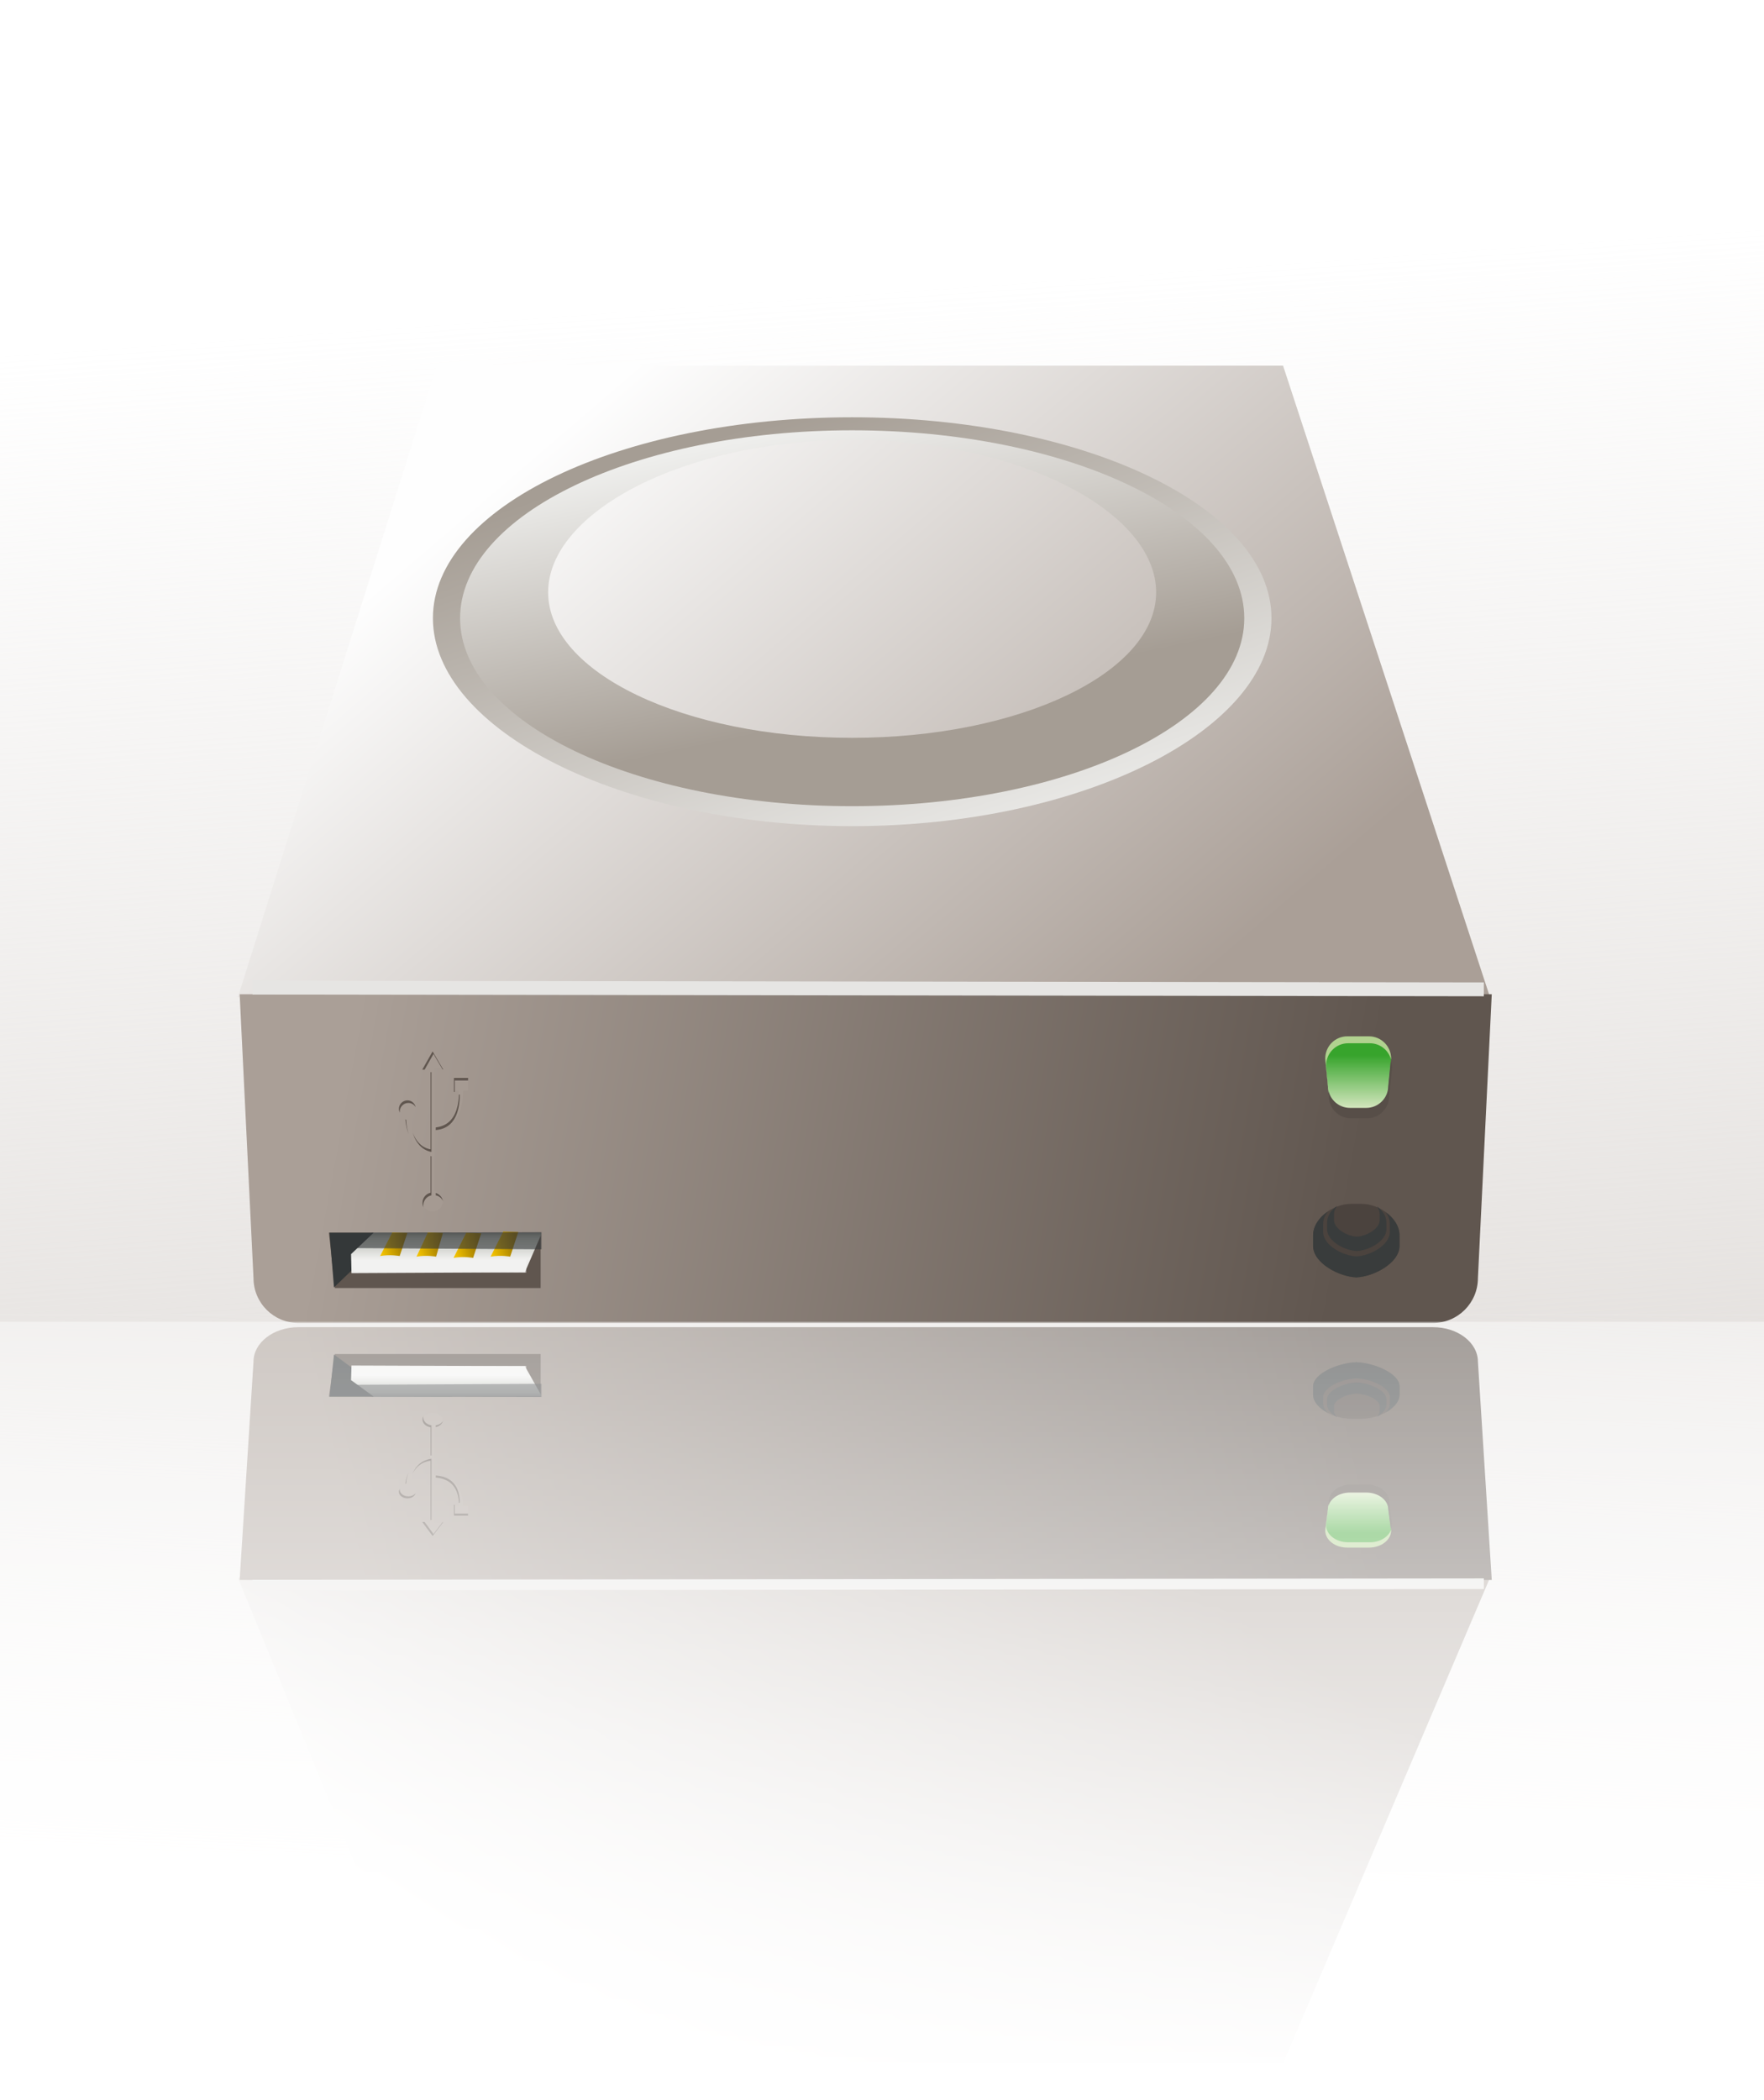 <?xml version="1.0" encoding="UTF-8"?>
<svg viewBox="0 0 510 607" xmlns="http://www.w3.org/2000/svg" xmlns:xlink="http://www.w3.org/1999/xlink">
 <defs>
  <filter id="n" x="-.027" y="-18.899" width="1.053" height="38.798">
   <feGaussianBlur stdDeviation="3.937"/>
  </filter>
  <linearGradient id="q" x2="0" y1="822.36" y2="431.93" gradientUnits="userSpaceOnUse">
   <stop stop-color="#fff" offset="0"/>
   <stop stop-color="#fff" stop-opacity="0" offset="1"/>
  </linearGradient>
  <linearGradient id="l" x1="400.64" x2="243.66" y1="250.13" y2="67.111" gradientUnits="userSpaceOnUse">
   <stop stop-color="#aa9f97" offset="0"/>
   <stop stop-color="#fefefe" offset="1"/>
  </linearGradient>
  <linearGradient id="m">
   <stop stop-color="#a59d94" offset="0"/>
   <stop stop-color="#eeeeec" offset="1"/>
  </linearGradient>
  <linearGradient id="i" x1="160.29" x2="448.29" y1="267.78" y2="320.78" gradientUnits="userSpaceOnUse">
   <stop stop-color="#aa9f97" offset="0"/>
   <stop stop-color="#60564f" offset="1"/>
  </linearGradient>
  <linearGradient id="h" x2="0" y1="366.68" y2="382.38" gradientUnits="userSpaceOnUse">
   <stop stop-color="#37a42c" offset="0"/>
   <stop stop-color="#d8e8c2" offset="1"/>
  </linearGradient>
  <linearGradient id="g" x2="0" y1="315.57" y2="325.11" gradientUnits="userSpaceOnUse">
   <stop stop-color="#555753" offset="0"/>
   <stop stop-color="#babdb6" offset=".402"/>
   <stop stop-color="#eeeeec" offset="1"/>
  </linearGradient>
  <linearGradient id="a">
   <stop stop-color="#f3c300" offset="0"/>
   <stop stop-color="#936f00" offset="1"/>
  </linearGradient>
  <linearGradient id="b">
   <stop stop-color="#e0dcd9" offset="0"/>
   <stop stop-color="#e0dcd9" stop-opacity="0" offset="1"/>
  </linearGradient>
  <linearGradient id="k" x1="283.53" x2="329.95" y1="82.036" y2="218.46" gradientUnits="userSpaceOnUse" xlink:href="#m"/>
  <linearGradient id="j" x1="306.38" x2="289.14" y1="167.94" y2="85.8" gradientUnits="userSpaceOnUse" xlink:href="#m"/>
  <linearGradient id="f" x1="202" x2="209.75" y1="323.36" y2="320.99" gradientUnits="userSpaceOnUse" xlink:href="#a"/>
  <linearGradient id="e" x1="191.29" x2="199.04" y1="323.72" y2="321.34" gradientUnits="userSpaceOnUse" xlink:href="#a"/>
  <linearGradient id="d" x1="180.59" x2="188.34" y1="323.36" y2="320.99" gradientUnits="userSpaceOnUse" xlink:href="#a"/>
  <linearGradient id="c" x1="170.06" x2="177.81" y1="323.19" y2="320.81" gradientUnits="userSpaceOnUse" xlink:href="#a"/>
  <linearGradient id="p" x1="546" x2="518" y1="676.36" y2="288.36" gradientUnits="userSpaceOnUse" xlink:href="#b"/>
  <linearGradient id="o" x1="1094" x2="1066" y1="348" y2="-40" gradientTransform="matrix(1 0 0 .597 -548 -756.46)" gradientUnits="userSpaceOnUse" xlink:href="#b"/>
 </defs>
 <g transform="translate(-96 -216.36)">
  <path transform="scale(1,-1)" d="m96-823.36h510v227h-510z" fill="url(#o)"/>
  <path d="m96 216.36h510v380h-510z" fill="url(#p)"/>
  <g transform="translate(36 254.92)">
   <path d="m186.28 67.111h244.67l60 183.02-362.17-0.5 57.5-182.52z" fill="url(#l)"/>
   <path d="m306.38 82.036c-66.947 0-121.22 25.984-121.22 58.062s54.272 60.094 121.22 60.094 121.22-28.015 121.22-60.094-54.272-58.062-121.22-58.062zm0 5.125c51.912 0 93.969 20.111 93.969 44.938s-42.057 44.969-93.969 44.969-94-20.143-94-44.969 42.088-44.938 94-44.938z" fill="url(#k)"/>
   <path d="m306.38 85.8c-62.608 0-113.36 24.3-113.36 54.299s50.754 54.328 113.36 54.328 113.36-24.329 113.36-54.328-50.754-54.299-113.36-54.299zm0 2.793c48.547 0 87.878 20.808 87.878 44.025s-39.331 42.054-87.878 42.054-87.907-18.837-87.907-42.054 39.36-44.025 87.907-44.025z" fill="url(#j)"/>
   <path d="m491.29 248.78-4 82c0 7.202-5.798 13-13 13h-328c-7.202 0-13-5.798-13-13l-4-82h362z" fill="url(#i)"/>
   <g transform="translate(47.5,-100.25)">
    <path d="m402.04 361.43h6.251c3.54 0 6.39 2.865 6.39 6.424l-0.786 8.1c0 3.559-2.85 6.424-6.39 6.424h-4.679c-3.54 0-6.39-2.865-6.39-6.424l-0.786-8.1c0-3.559 2.85-6.424 6.39-6.424z" fill="url(#h)"/>
    <path d="m402.03 361.19c-3.54 0-6.375 2.847-6.375 6.406l0.781 8.125c0 0.578 0.077 1.124 0.219 1.656l-0.75-7.781c0-3.559 2.835-6.406 6.375-6.406h6.25c2.92 0 5.356 1.945 6.125 4.625l0.031-0.219c0-3.559-2.866-6.406-6.406-6.406h-6.25z" fill="#b1d28f"/>
   </g>
   <path d="m462.09 268.06-0.719 7.156c0 3.559-2.835 6.406-6.375 6.406h-4.688c-3.319 0-6.018-2.503-6.344-5.75l0.219 2.344c0 3.559 2.835 6.406 6.375 6.406h4.688c3.54 0 6.375-2.847 6.375-6.406l0.812-8.125c0-0.713-0.132-1.391-0.344-2.031zm-18.125 7.812c-0.022-0.216-0.031-0.434-0.031-0.656l-0.531-5.406c-4e-3 0.094 0 0.186 0 0.281l0.562 5.781z" fill="#574e48"/>
   <path d="m133 246.86 356 0.5" fill="#e6e5e3" filter="url(#n)" stroke="#e6e5e3" stroke-width="4"/>
   <path d="m155.09 317.69 1.719 16h59.5v-16h-61.219z" fill="#60564f"/>
   <path d="m155.28 317.69 1.281 15.812 14.156-13.594 20.219-2.219h-35.656z" fill="#343839"/>
   <path d="m168.03 317.69-6.531 6.188 0.125 5.5 50.125-0.25 4.625-10.688 0.062-0.75h-48.406z" fill="url(#g)"/>
   <path d="m205.5 317.36-3.662 7.25c2.917-0.53 5.662 0 5.662 0l2.338-7.104-4.338-0.146z" fill="url(#f)"/>
   <path d="m194.79 317.72-3.662 7.25c2.917-0.53 5.662 0 5.662 0l2.338-7.104-4.338-0.146z" fill="url(#e)"/>
   <path d="m183.71 317.61-3.287 7c2.917-0.53 5.662 0 5.662 0l1.963-6.854-4.338-0.146z" fill="url(#d)"/>
   <path d="m173.43 317.62-3.537 6.812c2.917-0.53 5.662 0 5.662 0l2.213-6.666-4.338-0.146z" fill="url(#c)"/>
   <path d="m450.61 309.36h3.036c5.045 0 10.975 4.062 10.975 9.107v3.036c0 5.045-7.798 9.107-12.843 9.107h0.701c-5.045 0-12.843-4.062-12.843-9.107v-3.036c0-5.045 5.93-9.107 10.975-9.107z" fill="#4b433e"/>
   <path d="m443.94 311.53c-2.475 1.668-4.312 4.147-4.312 6.938v3.031c0 4.933 7.452 8.919 12.5 9.094 5.048-0.175 12.5-4.16 12.5-9.094v-3.031c0-2.66-1.67-5.025-3.969-6.688 0.734 0.997 1.156 2.157 1.156 3.375v2.344c0 3.806-5.726 6.889-9.625 7.031-3.899-0.127-9.656-3.215-9.656-7.031v-2.344c0-1.328 0.55-2.567 1.406-3.625zm8.188 19.062c-0.115 4e-3 -0.232 0.031-0.344 0.031h0.688c-0.112 0-0.229-0.027-0.344-0.031z" fill="#393c3c"/>
   <path d="m446.64 309.91c-1.697 1.144-2.957 2.844-2.957 4.758v2.079c0 3.383 5.11 6.116 8.572 6.236 3.462-0.12 8.572-2.853 8.572-6.236v-2.079c0-1.824-1.145-3.446-2.722-4.586 0.503 0.684 0.793 1.479 0.793 2.314v1.607c0 2.61-3.927 4.724-6.6 4.822-2.674-0.087-6.622-2.205-6.622-4.822v-1.607c0-0.911 0.377-1.761 0.964-2.486zm5.615 13.072c-0.079 3e-3 -0.159 0.021-0.236 0.021h0.471c-0.077 0-0.157-0.019-0.236-0.021z" fill="#393c3c"/>
   <path d="m167.41 317.72 49.144-0.177v4.95l-53.917-0.354 4.773-4.419z" fill="#343839" opacity=".602"/>
   <path d="m161.75 325.49h50.375v3.75l-49.75-0.312-0.625-3.438z" fill="#f6f6f6" opacity=".602"/>
   <path d="m185.03 264.85-3 5.281 2.406-0.031v23.062c-1.802-0.314-3.249-1.374-4.312-3.062-0.998-1.585-1.625-3.736-1.75-6.281 1.038-0.287 1.812-1.215 1.812-2.344 0-1.356-1.081-2.469-2.438-2.469s-2.469 1.113-2.469 2.469c0 1.142 0.787 2.101 1.844 2.375 0.129 2.727 0.792 5.089 1.938 6.906 1.257 1.996 3.126 3.32 5.375 3.656v11.281c-1.339 0.289-2.344 1.481-2.344 2.906 0 1.641 1.328 2.969 2.969 2.969s2.969-1.328 2.969-2.969c0-1.425-1.004-2.618-2.344-2.906v-17.562c2.46-0.205 4.264-1.196 5.5-2.562 1.246-1.378 1.915-3.108 2.281-4.781 0.338-1.542 0.423-3.037 0.406-4.219h1.406v-4.062h-4.094v4.062h1.438c0.017 1.115-0.065 2.52-0.375 3.938-0.335 1.532-0.953 3.061-2 4.219-1.019 1.127-2.443 1.924-4.562 2.125v-16.75l2.406-0.031-3.062-5.219z" fill="#a59a92" fill-rule="evenodd"/>
   <path d="m179.66 313.47" fill="none" stroke="#eb7331" stroke-width=".152"/>
   <path d="m183.97 270.68" fill="none" stroke="#eb7331" stroke-width=".152"/>
   <path d="m179.66 313.47" fill="none" stroke="#eb7331" stroke-width=".152"/>
   <path d="m183.97 270.68" fill="none" stroke="#eb7331" stroke-width=".152"/>
   <path d="m185.079,265.289-3,5.281h.688l2.562-4.531 2.625,4.469h.188l-3.062-5.219zm-.594,6v22.312c-1.802-.314-3.249-1.374-4.312-3.062-.32-.508-.604-1.1-.844-1.719 .286.921.647,1.759 1.094,2.469 1.064,1.688 2.51,2.749 4.312,3.062v-23.062h-.25zm6.75,1.656v4.062h.25v-3.312h3.844v-.75h-4.094zm1.438,4.812c-.025.964-.131,2.074-.375,3.188-.335,1.532-.953,3.061-2,4.219-.977,1.081-2.335,1.854-4.312,2.094v.781c2.12-.201 3.543-.998 4.562-2.125 1.047-1.158 1.665-2.687 2-4.219 .31-1.417.392-2.822.375-3.938h-.25zm-14.875,1.688c-1.356,0-2.469,1.113-2.469,2.469 0,.403.108.759.281,1.094-.017-.116-.031-.223-.031-.344 0-1.356 1.113-2.469 2.469-2.469 .91,0 1.706.479 2.125,1.219-.226-1.121-1.188-1.969-2.375-1.969zm-.594,5.5c.128,1.576.45,3.007.938,4.281-.399-1.267-.647-2.66-.719-4.188-.077-.02-.144-.067-.219-.094zm7.281,10.594v10.594c-1.339.289-2.344,1.481-2.344,2.906 0,.475.114.914.312,1.312-.036-.184-.062-.368-.062-.562 0-1.425 1.004-2.618 2.344-2.906v-11.281c-.087-.013-.164-.047-.25-.062zm1.5,10.656v.688c.916.197 1.674.797 2.062,1.625-.196-1.102-1.01-1.988-2.062-2.312z" fill="#60564f" fill-rule="evenodd"/>
  </g>
  <g transform="matrix(1 0 0 -.769 36 864.28)">
   <path d="m186.28 67.111h244.67l60 183.02-362.17-0.5 57.5-182.52z" fill="url(#l)"/>
   <path d="m306.38 82.036c-66.947 0-121.22 25.984-121.22 58.062s54.272 60.094 121.22 60.094 121.22-28.015 121.22-60.094-54.272-58.062-121.22-58.062zm0 5.125c51.912 0 93.969 20.111 93.969 44.938s-42.057 44.969-93.969 44.969-94-20.143-94-44.969 42.088-44.938 94-44.938z" fill="url(#k)"/>
   <path d="m306.38 85.8c-62.608 0-113.36 24.3-113.36 54.299s50.754 54.328 113.36 54.328 113.36-24.329 113.36-54.328-50.754-54.299-113.36-54.299zm0 2.793c48.547 0 87.878 20.808 87.878 44.025s-39.331 42.054-87.878 42.054-87.907-18.837-87.907-42.054 39.36-44.025 87.907-44.025z" fill="url(#j)"/>
   <path d="m491.29 248.78-4 82c0 7.202-5.798 13-13 13h-328c-7.202 0-13-5.798-13-13l-4-82h362z" fill="url(#i)"/>
   <g transform="translate(47.5,-100.25)">
    <path d="m402.04 361.43h6.251c3.54 0 6.39 2.865 6.39 6.424l-0.786 8.1c0 3.559-2.85 6.424-6.39 6.424h-4.679c-3.54 0-6.39-2.865-6.39-6.424l-0.786-8.1c0-3.559 2.85-6.424 6.39-6.424z" fill="url(#h)"/>
    <path d="m402.03 361.19c-3.54 0-6.375 2.847-6.375 6.406l0.781 8.125c0 0.578 0.077 1.124 0.219 1.656l-0.75-7.781c0-3.559 2.835-6.406 6.375-6.406h6.25c2.92 0 5.356 1.945 6.125 4.625l0.031-0.219c0-3.559-2.866-6.406-6.406-6.406h-6.25z" fill="#b1d28f"/>
   </g>
   <path d="m462.09 268.06-0.719 7.156c0 3.559-2.835 6.406-6.375 6.406h-4.688c-3.319 0-6.018-2.503-6.344-5.75l0.219 2.344c0 3.559 2.835 6.406 6.375 6.406h4.688c3.54 0 6.375-2.847 6.375-6.406l0.812-8.125c0-0.713-0.132-1.391-0.344-2.031zm-18.125 7.812c-0.022-0.216-0.031-0.434-0.031-0.656l-0.531-5.406c-4e-3 0.094 0 0.186 0 0.281l0.562 5.781z" fill="#574e48"/>
   <path d="m133 246.86 356 0.5" fill="#e6e5e3" filter="url(#n)" stroke="#e6e5e3" stroke-width="4"/>
   <path d="m155.09 317.69 1.719 16h59.5v-16h-61.219z" fill="#60564f"/>
   <path d="m155.28 317.69 1.281 15.812 14.156-13.594 20.219-2.219h-35.656z" fill="#343839"/>
   <path d="m168.03 317.69-6.531 6.188 0.125 5.5 50.125-0.25 4.625-10.688 0.062-0.75h-48.406z" fill="url(#g)"/>
   <path d="m205.5 317.36-3.662 7.25c2.917-0.53 5.662 0 5.662 0l2.338-7.104-4.338-0.146z" fill="url(#f)"/>
   <path d="m194.79 317.72-3.662 7.25c2.917-0.53 5.662 0 5.662 0l2.338-7.104-4.338-0.146z" fill="url(#e)"/>
   <path d="m183.71 317.61-3.287 7c2.917-0.53 5.662 0 5.662 0l1.963-6.854-4.338-0.146z" fill="url(#d)"/>
   <path d="m173.43 317.62-3.537 6.812c2.917-0.53 5.662 0 5.662 0l2.213-6.666-4.338-0.146z" fill="url(#c)"/>
   <path d="m450.61 309.36h3.036c5.045 0 10.975 4.062 10.975 9.107v3.036c0 5.045-7.798 9.107-12.843 9.107h0.701c-5.045 0-12.843-4.062-12.843-9.107v-3.036c0-5.045 5.93-9.107 10.975-9.107z" fill="#4b433e"/>
   <path d="m443.94 311.53c-2.475 1.668-4.312 4.147-4.312 6.938v3.031c0 4.933 7.452 8.919 12.5 9.094 5.048-0.175 12.5-4.16 12.5-9.094v-3.031c0-2.66-1.67-5.025-3.969-6.688 0.734 0.997 1.156 2.157 1.156 3.375v2.344c0 3.806-5.726 6.889-9.625 7.031-3.899-0.127-9.656-3.215-9.656-7.031v-2.344c0-1.328 0.55-2.567 1.406-3.625zm8.188 19.062c-0.115 4e-3 -0.232 0.031-0.344 0.031h0.688c-0.112 0-0.229-0.027-0.344-0.031z" fill="#393c3c"/>
   <path d="m446.64 309.91c-1.697 1.144-2.957 2.844-2.957 4.758v2.079c0 3.383 5.11 6.116 8.572 6.236 3.462-0.12 8.572-2.853 8.572-6.236v-2.079c0-1.824-1.145-3.446-2.722-4.586 0.503 0.684 0.793 1.479 0.793 2.314v1.607c0 2.61-3.927 4.724-6.6 4.822-2.674-0.087-6.622-2.205-6.622-4.822v-1.607c0-0.911 0.377-1.761 0.964-2.486zm5.615 13.072c-0.079 3e-3 -0.159 0.021-0.236 0.021h0.471c-0.077 0-0.157-0.019-0.236-0.021z" fill="#393c3c"/>
   <path d="m167.41 317.72 49.144-0.177v4.95l-53.917-0.354 4.773-4.419z" fill="#343839" opacity=".602"/>
   <path d="m161.75 325.49h50.375v3.75l-49.75-0.312-0.625-3.438z" fill="#f6f6f6" opacity=".602"/>
   <path d="m185.03 264.85-3 5.281 2.406-0.031v23.062c-1.802-0.314-3.249-1.374-4.312-3.062-0.998-1.585-1.625-3.736-1.75-6.281 1.038-0.287 1.812-1.215 1.812-2.344 0-1.356-1.081-2.469-2.438-2.469s-2.469 1.113-2.469 2.469c0 1.142 0.787 2.101 1.844 2.375 0.129 2.727 0.792 5.089 1.938 6.906 1.257 1.996 3.126 3.32 5.375 3.656v11.281c-1.339 0.289-2.344 1.481-2.344 2.906 0 1.641 1.328 2.969 2.969 2.969s2.969-1.328 2.969-2.969c0-1.425-1.004-2.618-2.344-2.906v-17.562c2.46-0.205 4.264-1.196 5.5-2.562 1.246-1.378 1.915-3.108 2.281-4.781 0.338-1.542 0.423-3.037 0.406-4.219h1.406v-4.062h-4.094v4.062h1.438c0.017 1.115-0.065 2.52-0.375 3.938-0.335 1.532-0.953 3.061-2 4.219-1.019 1.127-2.443 1.924-4.562 2.125v-16.75l2.406-0.031-3.062-5.219z" fill="#a59a92" fill-rule="evenodd"/>
   <path d="m179.66 313.47" fill="none" stroke="#eb7331" stroke-width=".152"/>
   <path d="m183.97 270.68" fill="none" stroke="#eb7331" stroke-width=".152"/>
   <path d="m179.66 313.47" fill="none" stroke="#eb7331" stroke-width=".152"/>
   <path d="m183.97 270.68" fill="none" stroke="#eb7331" stroke-width=".152"/>
   <path d="m185.079,265.289-3,5.281h.688l2.562-4.531 2.625,4.469h.188l-3.062-5.219zm-.594,6v22.312c-1.802-.314-3.249-1.374-4.312-3.062-.32-.508-.604-1.1-.844-1.719 .286.921.647,1.759 1.094,2.469 1.064,1.688 2.51,2.749 4.312,3.062v-23.062h-.25zm6.75,1.656v4.062h.25v-3.312h3.844v-.75h-4.094zm1.438,4.812c-.025.964-.131,2.074-.375,3.188-.335,1.532-.953,3.061-2,4.219-.977,1.081-2.335,1.854-4.312,2.094v.781c2.12-.201 3.543-.998 4.562-2.125 1.047-1.158 1.665-2.687 2-4.219 .31-1.417.392-2.822.375-3.938h-.25zm-14.875,1.688c-1.356,0-2.469,1.113-2.469,2.469 0,.403.108.759.281,1.094-.017-.116-.031-.223-.031-.344 0-1.356 1.113-2.469 2.469-2.469 .91,0 1.706.479 2.125,1.219-.226-1.121-1.188-1.969-2.375-1.969zm-.594,5.5c.128,1.576.45,3.007.938,4.281-.399-1.267-.647-2.66-.719-4.188-.077-.02-.144-.067-.219-.094zm7.281,10.594v10.594c-1.339.289-2.344,1.481-2.344,2.906 0,.475.114.914.312,1.312-.036-.184-.062-.368-.062-.562 0-1.425 1.004-2.618 2.344-2.906v-11.281c-.087-.013-.164-.047-.25-.062zm1.5,10.656v.688c.916.197 1.674.797 2.062,1.625-.196-1.102-1.01-1.988-2.062-2.312z" fill="#60564f" fill-rule="evenodd"/>
  </g>
  <path d="m96 598.36h510v224h-510z" fill="url(#q)"/>
 </g>
</svg>
